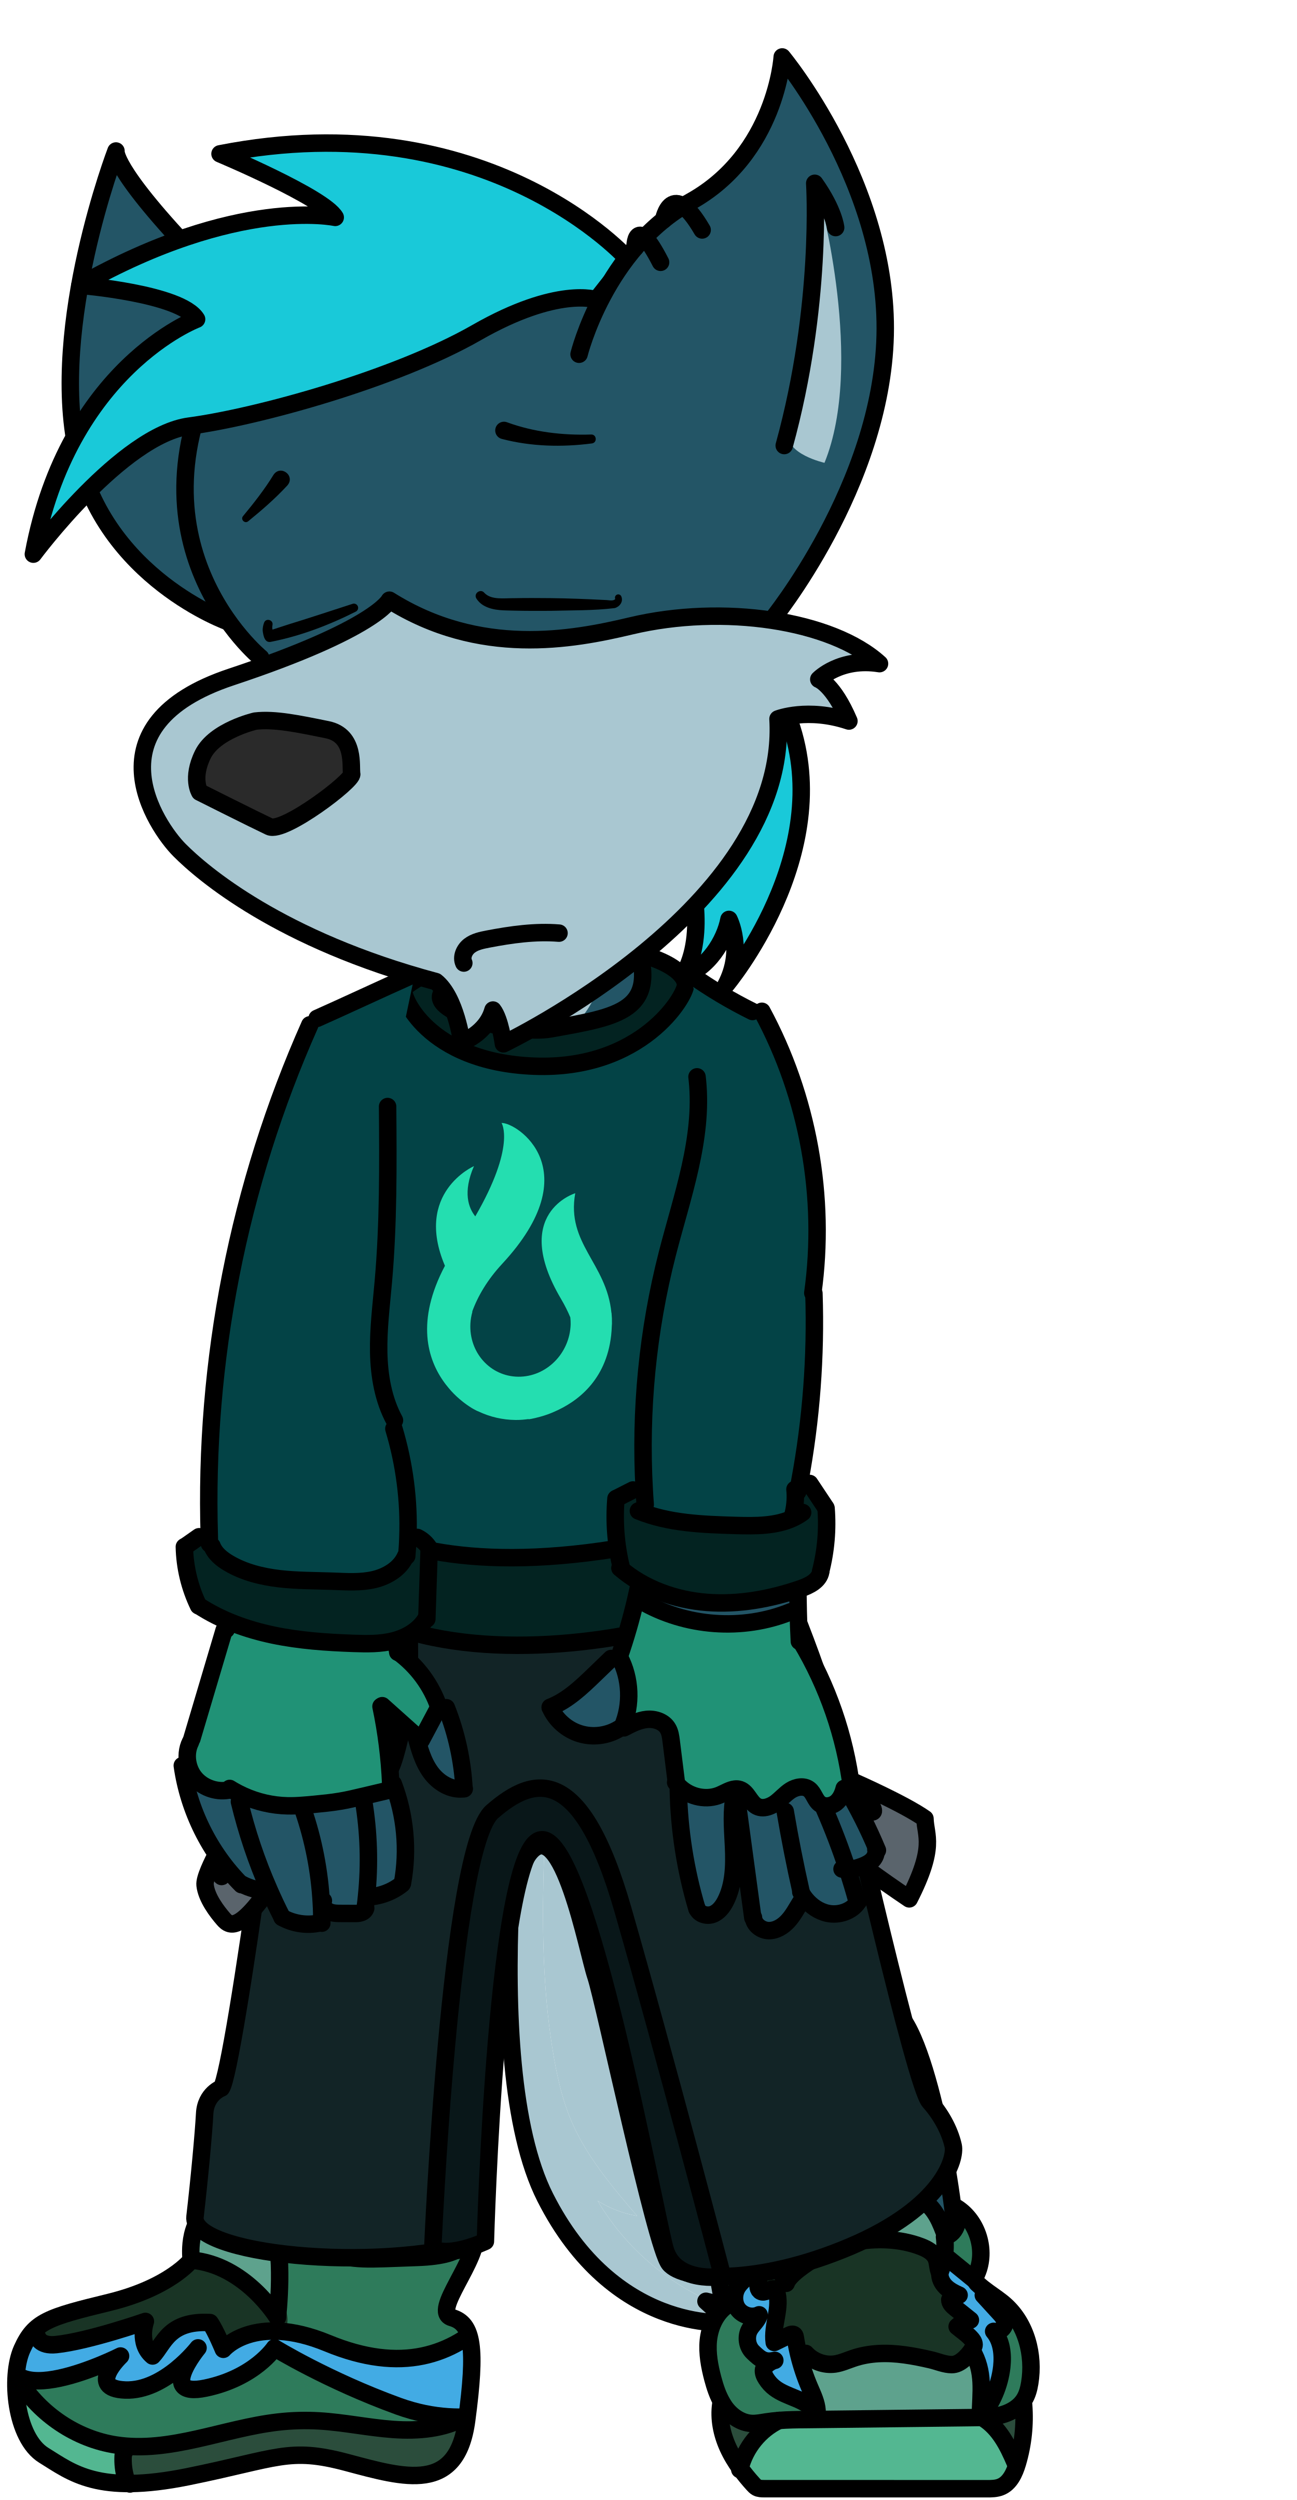 <?xml version="1.0" encoding="UTF-8"?>
<svg id="Sad_winter" data-name="Sad winter" xmlns="http://www.w3.org/2000/svg" xmlns:xlink="http://www.w3.org/1999/xlink" viewBox="0 0 223.095 429.85">
  <defs>
    <clipPath id="clippath">
      <path d="M32.893,388.612s-3.619,4.712-14.119,7.271-12.862,3.284-14.99,8.039-1.122,15.251,3.756,18.255c4.878,3.004,9.296,6.809,24.775,3.674,15.479-3.136,17.328-5.114,27.35-2.441s18.915,5.344,20.6-7.209,1.068-16.671-2.55-17.7,4.798-10.006,4.075-14.65c-2.244.99-.651,3.979-10.04,4.3s-9.918.603-16.447-.95c-6.529-1.553-12.262-2.859-22.41,1.412" style="fill: #2e7b5b; stroke: #000; stroke-linecap: round; stroke-linejoin: round; stroke-width: 3px;"/>
    </clipPath>
    <clipPath id="clippath-1">
      <path d="M78.245,154.677s.132,12.676-2.229,16.036,12.627,7.292,18.7,6.199c11.765-2.118,18.694-3.059,14.7-15.059s2.531-22.823,2.531-22.823c0,0-32.643-8.471-33.702,15.647Z" style="fill: none; stroke-width: 0px;"/>
    </clipPath>
  </defs>
  <g>
    <g>
      <path d="M102.798,378.412c4.474,7.555,11.329,13.694,19.351,17.282l-.039.159c-.221-.055-.443-.11-.677-.17,2.673,2.403,3.82,3.536,3.926,3.652-.594.066-19.808,1.778-31.582-21.509-11.967-23.649-3.026-82.432-3.026-82.432l3.815-2.795c-.373,20.51-2.815,41.138.732,61.31.636,3.558,1.451,7.101,2.836,10.447,2.592,6.245,7.057,11.508,11.451,16.659-2.407-.421-4.725-1.308-6.787-2.604Z" style="fill: #a9c7d1; stroke-width: 0px;"/>
      <path d="M139.696,395.947c-3.188.877-7.898,2.22-17.586-.093l.039-.159c-8.021-3.588-14.876-9.727-19.351-17.282,2.062,1.296,4.38,2.183,6.787,2.604-4.394-5.152-8.859-10.414-11.451-16.659-1.384-3.346-2.2-6.889-2.836-10.447-3.547-20.173-1.105-40.801-.732-61.31l25.225-18.506s-3.294,49.881,1.783,65.559c5.081,15.687,9.905,35.359,24.224,47.903-6.115,1.233-13.268.049-13.268.049,0,0,2.624,2.961,7.164,8.343Z" style="fill: #a9c7d1; stroke-width: 0px;"/>
    </g>
    <path d="M125.373,399.341l-.013-.005c-.594.066-19.808,1.778-31.582-21.509-11.967-23.649-3.026-82.432-3.026-82.432l3.815-2.795,25.225-18.506s-3.294,49.881,1.783,65.559c5.081,15.687,9.905,35.359,24.224,47.903-6.115,1.233-13.268.049-13.268.049,0,0,2.624,2.961,7.164,8.343-3.188.877-7.898,2.22-17.586-.093-.221-.055-.443-.11-.677-.17,2.673,2.403,3.82,3.536,3.926,3.652" style="fill: none; stroke: #000; stroke-linecap: round; stroke-linejoin: round; stroke-width: 3px;"/>
  </g>
  <g>
    <path d="M48.665,354.853s-3.208,14.147-3.332,20.272c-.139,6.842-2.912,16.731,11.382,16.45,14.294-.281,23.929,5.454,22.95-12.369s4.95-21.5.362-27.588-29.925-4.598-31.362,3.235Z" style="fill: #235566; stroke: #000; stroke-linecap: round; stroke-linejoin: round; stroke-width: 3px;"/>
    <g>
      <path d="M32.893,388.612s-3.619,4.712-14.119,7.271-12.862,3.284-14.99,8.039-1.122,15.251,3.756,18.255c4.878,3.004,9.296,6.809,24.775,3.674,15.479-3.136,17.328-5.114,27.35-2.441s18.915,5.344,20.6-7.209,1.068-16.671-2.55-17.7,4.798-10.006,4.075-14.65c-2.244.99-.651,3.979-10.04,4.3s-9.918.603-16.447-.95c-6.529-1.553-12.262-2.859-22.41,1.412" style="fill: #2e7b5b;"/>
      <g style="clip-path: url(#clippath);">
        <path d="M22.354,385.824s19.778-2.029,25.526,8.427-6.064,6.751-6.064,6.751c0,0-4.676,3.594-5.653-.851s-14.653,10.197-12.447.45c-3.882.424-42.87,8.165-1.362-14.777Z" style="fill: #193425; stroke-width: 0px;"/>
        <path d="M6.915,397.441s-2.829,6.275,2.75,5.696c5.579-.579,15.344-3.987,15.344-3.987,0,0-1.353,3.785,1.235,5.95,2-2.129,2.765-6.135,9.882-5.75.941,1.327,2.288,4.6,2.288,4.6,0,0,5.241-6.297,17.947-1.05s21.418,2.1,28.003-4.4c6.585-6.5,5.615,14.875,5.615,14.875,0,0-9.2,4.8-21.439.36-12.239-4.441-21.326-10.035-21.326-10.035,0,0-3.382,5.153-11.853,6.918s-1.297-6.918-1.297-6.918c0,0-5.738,7.494-12.5,7.25s-.827-5.85-.827-5.85c0,0-21.611,10.906-19.023-2.2" style="fill: #42abe4; stroke: #000; stroke-linecap: round; stroke-linejoin: round; stroke-width: 3px;"/>
        <path d="M23.098,426.721s-2.571-3.662-.932-6.132c2.827.077,9.668-.265,18.315-2.25s16.325-2.262,21.441-1.323,18.344-.815,18.344-.815c0,0-.34,9.239-7.842,9.394-7.502.156-18.752-5.315-28.105-2.183-9.353,3.132-21.221,3.309-21.221,3.309Z" style="fill: #2b4d3c; stroke-width: 0px;"/>
        <path d="M3.851,410.706c2.173,1.985,4.732,8.118,17.261,9.75-.353,1.632.662,6.777.662,6.777,0,0-16.565-1.697-17.459-8.517s-.464-8.011-.464-8.011Z" style="fill: #53b791; stroke-width: 0px;"/>
      </g>
      <path d="M32.893,388.612s-3.619,4.712-14.119,7.271-12.862,3.284-14.99,8.039-1.122,15.251,3.756,18.255c4.878,3.004,9.296,6.809,24.775,3.674,15.479-3.136,17.328-5.114,27.35-2.441s18.915,5.344,20.6-7.209,1.068-16.671-2.55-17.7,4.798-10.006,4.075-14.65c-2.244.99-.651,3.979-10.04,4.3s-9.918.603-16.447-.95c-6.529-1.553-12.262-2.859-22.41,1.412" style="fill: none; stroke: #000; stroke-linecap: round; stroke-linejoin: round; stroke-width: 3px;"/>
    </g>
    <path d="M3.263,409.333c3.674,5.826,9.892,10.032,16.701,11.069,9.329,1.421,18.503-2.877,27.879-3.948,2.343-.268,4.71-.333,7.064-.195,4.264.251,8.465,1.165,12.725,1.469,4.26.304,8.725-.054,12.441-2.159" style="fill: none; stroke: #000; stroke-linecap: round; stroke-linejoin: round; stroke-width: 3px;"/>
    <path d="M32.893,388.612s-.916-6.568,3.424-8.957,8.046-1.507,10.399,2.728,1.007,16.118,1.007,16.118c0,0-5.534-9.13-14.829-9.888Z" style="fill: #5ea28d; stroke: #000; stroke-linecap: round; stroke-linejoin: round; stroke-width: 3px;"/>
    <path d="M22.354,427.109c-.443-.192-.645-.699-.775-1.164-.321-1.156-.457-2.364-.401-3.563.011-.231.034-.475.17-.662" style="fill: none; stroke: #000; stroke-linecap: round; stroke-linejoin: round; stroke-width: 3px;"/>
  </g>
  <g>
    <path d="M117.598,357.059s3.521,17.135,17.643,33.141,27.852,1.847,29.075-1.25c1.224-3.097-3.6-34.979-9.365-42.156s-39.294-7.118-37.353,10.265Z" style="fill: #235566; stroke: #000; stroke-linecap: round; stroke-linejoin: round; stroke-width: 3px;"/>
    <g>
      <g>
        <path d="M172.886,396.332c3.65,3.26,5.03,8.58,4.24,13.41-.16.98-.41,1.96-.93,2.8-.21.35-.47.66-.75.95-.86.85-2,1.42-3.18,1.74-1.01.27-2.04.37-3.09.42-.18.01-.37.01-.56.02v-.04c2.04-2.44,3.34-5.5,3.7-8.67.23-2.13-.01-4.46-1.4-6.1,1,.28,2.11-.75,1.9-1.77-.11-.54-.49-.97-.87-1.38-.9-.98-1.79-1.96-2.69-2.94l.7-.64c.99.72,2.02,1.39,2.93,2.2Z" style="fill: #2e7b5b; stroke-width: 0px;"/>
        <path d="M176.076,413.532c.25,3.35-.1,6.73-1.05,9.94l-.45-.13c-.62-1.44-1.28-2.87-2.14-4.18-.85-1.31-1.93-2.5-3.25-3.33l-.01-.18c1.05-.05,2.08-.15,3.09-.42,1.18-.32,2.32-.89,3.18-1.74l.63.04Z" style="fill: #2b4d3c; stroke-width: 0px;"/>
        <path d="M175.025,423.472c-.01.03-.02.07-.03.1-.49,1.64-1.29,3.4-2.88,4.04-.76.31-1.59.31-2.41.31-12.76,0-25.52-.01-38.29-.01-.42,0-.85-.01-1.22-.2-.26-.14-.46-.36-.65-.57-.8-.88-1.56-1.8-2.24-2.76.88-3.53,3.38-6.62,6.67-8.2,1.56-.12,3.12-.14,4.69-.15.58-.01,1.16-.01,1.74-.02,9-.11,18.01-.22,27.02-.32.4,0,.8-.01,1.19-.02.19-.01.38-.01.56-.02l.01.18c1.32.83,2.4,2.02,3.25,3.33.86,1.31,1.52,2.74,2.14,4.18l.45.13Z" style="fill: #53b791; stroke-width: 0px;"/>
        <path d="M169.256,394.772c.9.98,1.79,1.96,2.69,2.94.38.41.76.84.87,1.38.21,1.02-.9,2.05-1.9,1.77,1.39,1.64,1.63,3.97,1.4,6.1-.36,3.17-1.66,6.23-3.7,8.67.08-4.42.78-7.73-1.45-11.55.2-.29.39-.61.39-.96-.01-.44-.31-.82-.62-1.15-.7-.74-1.53-1.28-2.3-1.93.48-.52,1.61-.82,2.28-1.12-.86-.69-1.72-1.37-2.58-2.06-.47-.37-.98-.84-.97-1.44.54-.26,1.07-.53,1.61-.79-.83-.37-1.65-.78-2.3-1.42-.64-.63-1.09-1.52-1.01-2.42h-.01c.34-.82.59-1.68.73-2.56l.74.12,4.66,3.8c.08.25.27.44.46.61.54.5,1.12.94,1.71,1.37l-.7.64Z" style="fill: #42abe4; stroke-width: 0px;"/>
        <path d="M167.166,404.082c2.23,3.82,1.53,7.13,1.45,11.55v.04c-.39.01-.79.02-1.19.02-9.01.1-18.02.21-27.02.32l-.01-1.21c.13-.02.16-.19.15-.32-.09-1.4-.73-2.7-1.28-3.99-.77-1.8-1.39-3.66-1.86-5.55l1.2-.29c1.25,1.39,3.2,2.09,5.04,1.82,1.05-.16,2.02-.6,3.02-.94,2.87-1,5.95-1.04,8.94-.63,1.5.2,2.99.51,4.47.85,1.21.28,2.38.82,3.64.83,1.41.01,2.71-1.44,3.45-2.5Z" style="fill: #5ea28d; stroke-width: 0px;"/>
        <path d="M164.625,379.652c3.57,2.31,5.09,7.33,3.4,11.24-.17.4-.38.84-.24,1.26l-4.66-3.8-.74-.12c.21-1.19.23-2.41.08-3.61l.19-.14c.95-.17,1.64-1.04,1.9-1.97.26-.92.16-1.9.07-2.86Z" style="fill: #2e7b5b; stroke-width: 0px;"/>
        <path d="M167.555,403.122c0,.35-.19.67-.39.96-.74,1.06-2.04,2.51-3.45,2.5-1.26-.01-2.43-.55-3.64-.83-1.48-.34-2.97-.65-4.47-.85-2.99-.41-6.07-.37-8.94.63-1,.34-1.97.78-3.02.94-1.84.27-3.79-.43-5.04-1.82l-1.2.29c-.24-.99-.44-1.99-.6-3-.02-.16-.05-.33-.16-.45-.23-.24-.63-.11-.93.04-.85.41-1.7.83-2.54,1.24-.42-2.95,1.3-6.04.35-8.87-.03-.1-.07-.21-.16-.27-.09-.08-.23-.1-.35-.09l2.04-1.22c.05.09.11.18.18.28.45-1.43,3.43-3.4,5.04-4.38,2.02-1.23,4.13-2.28,6.45-2.7,3.9-.7,8.02-.64,11.72.78,1.04.41,2.12.99,2.57,2.02.34.79.24,1.73.63,2.5,0-.01.01-.02.01-.03h.01c-.08.9.37,1.79,1.01,2.42.65.64,1.47,1.05,2.3,1.42-.54.26-1.07.53-1.61.79-.01.6.5,1.07.97,1.44.86.69,1.72,1.37,2.58,2.06-.67.3-1.8.6-2.28,1.12.77.65,1.6,1.19,2.3,1.93.31.33.61.71.62,1.15Z" style="fill: #193425; stroke-width: 0px;"/>
        <path d="M162.655,384.482l-.19.14c.15,1.2.13,2.42-.08,3.61-.14.88-.39,1.74-.73,2.56,0,.01-.01.02-.01.03-.39-.77-.29-1.71-.63-2.5-.45-1.03-1.53-1.61-2.57-2.02-3.7-1.42-7.82-1.48-11.72-.78-2.32.42-4.43,1.47-6.45,2.7-1.61.98-4.59,2.95-5.04,4.38-.07-.1-.13-.19-.18-.28-.82-1.36-.26-2.28-.78-4.7l-2.24-.08c.12-.21.24-.43.37-.64.88.21,1.83.36,1.92.1,1.2-3.51,4.5-5.87,7.87-7.43,4.24-1.97,9.03-3.04,13.63-2.19,1.06.2,2.12.5,3.03,1.09,2.04,1.3,2.98,3.74,3.8,6.01Z" style="fill: #5ea28d; stroke-width: 0px;"/>
        <path d="M140.546,414.482c.01.13-.02.3-.15.32-.1.01-.17-.08-.23-.16-1.58-2.17-4.75-2.4-6.89-4.02-.59-.44-1.09-.99-1.48-1.61-.28-.43-.51-.93-.48-1.45.02-.72,1.25-1.58,1.96-1.71-1.73.41-2.48-.18-3.76-1.41-1.03-.99-1.27-2.69-.56-3.93.5-.87,1.41-1.52,1.62-2.5-1.25.62-2.91.11-3.7-1.05-.18-.27-.32-.56-.4-.87-.3-1.02-.1-2.19.53-3.06.34-.47.78-.86,1.16-1.31,1.19-1.44,1.7-3.57,3.4-4.36l.14-.63c.21.06.45.12.7.17-.13.21-.25.43-.37.64-.81,1.52-1.35,3.18-1.61,4.88-.09.58-.08,1.3.44,1.57.66.36,1.39-.39,2.15-.45.12-.01.26.01.35.09.09.06.13.17.16.27.95,2.83-.77,5.92-.35,8.87.84-.41,1.69-.83,2.54-1.24.3-.15.7-.28.93-.04.11.12.14.29.16.45.16,1.01.36,2.01.6,3,.47,1.89,1.09,3.75,1.86,5.55.55,1.29,1.19,2.59,1.28,3.99Z" style="fill: #42abe4; stroke-width: 0px;"/>
        <path d="M133.976,416.182c-.73.06-1.46.14-2.18.25-.85.13-1.7.31-2.55.26-1.81-.11-3.44-1.26-4.51-2.72-.18-.25-.34-.5-.49-.76-.77-1.3-1.25-2.76-1.64-4.22-.56-2.13-.98-4.34-.77-6.53.22-2.19,1.13-4.39,2.84-5.78-.01-.03-.01-.05-.02-.08l1.82-.51c.08.31.22.6.4.87.79,1.16,2.45,1.67,3.7,1.05-.21.98-1.12,1.63-1.62,2.5-.71,1.24-.47,2.94.56,3.93,1.28,1.23,2.03,1.82,3.76,1.41-.71.13-1.94.99-1.96,1.71-.03.52.2,1.02.48,1.45.39.62.89,1.17,1.48,1.61,2.14,1.62,5.31,1.85,6.89,4.02.06.08.13.17.23.16l.01,1.21c-.58.01-1.16.01-1.74.02-1.57.01-3.13.03-4.69.15Z" style="fill: #2e7b5b; stroke-width: 0px;"/>
        <path d="M135.055,392.322l-2.04,1.22c-.76.06-1.49.81-2.15.45-.52-.27-.53-.99-.44-1.57.26-1.7.8-3.36,1.61-4.88l2.24.08c.52,2.42-.04,3.34.78,4.7Z" style="fill: #193425; stroke-width: 0px;"/>
        <path d="M131.796,416.432c.72-.11,1.45-.19,2.18-.25-3.29,1.58-5.79,4.67-6.67,8.2-.81-1.12-1.52-2.3-2.09-3.55-1.06-2.33-1.6-4.94-1.23-7.47l.26-.15c.15.26.31.51.49.76,1.07,1.46,2.7,2.61,4.51,2.72.85.05,1.7-.13,2.55-.26Z" style="fill: #2b4d3c; stroke-width: 0px;"/>
        <path d="M131.706,386.732l-.14.63c-1.7.79-2.21,2.92-3.4,4.36-.38.45-.82.84-1.16,1.31-.63.87-.83,2.04-.53,3.06l-1.82.51c-.67-2.35-1.24-4.81-.9-7.23.2-1.5,1.79-6.13,3.91-5.02,1.14.6,1.91,1.64,3.18,2.13.11.04.44.14.86.25Z" style="fill: #2e7b5b; stroke-width: 0px;"/>
      </g>
      <g>
        <path d="M131.706,386.732c-.42-.11-.75-.21-.86-.25-1.27-.49-2.04-1.53-3.18-2.13-2.12-1.11-3.71,3.52-3.91,5.02-.34,2.42.23,4.88.9,7.23.01.03.01.05.02.08-1.71,1.39-2.62,3.59-2.84,5.78-.21,2.19.21,4.4.77,6.53.39,1.46.87,2.92,1.64,4.22.15.26.31.51.49.76,1.07,1.46,2.7,2.61,4.51,2.72.85.05,1.7-.13,2.55-.26.72-.11,1.45-.19,2.18-.25,1.56-.12,3.12-.14,4.69-.15.58-.01,1.16-.01,1.74-.02,9-.11,18.01-.22,27.02-.32.4,0,.8-.01,1.19-.02.19-.01.38-.01.56-.02,1.05-.05,2.08-.15,3.09-.42,1.18-.32,2.32-.89,3.18-1.74.28-.29.54-.6.75-.95.52-.84.77-1.82.93-2.8.79-4.83-.59-10.15-4.24-13.41-.91-.81-1.94-1.48-2.93-2.2-.59-.43-1.17-.87-1.71-1.37-.19-.17-.38-.36-.46-.61-.14-.42.07-.86.24-1.26,1.69-3.91.17-8.93-3.4-11.24.09.96.19,1.94-.07,2.86-.26.93-.95,1.8-1.9,1.97-.82-2.27-1.76-4.71-3.8-6.01-.91-.59-1.97-.89-3.03-1.09-4.6-.85-9.39.22-13.63,2.19-3.37,1.56-6.67,3.92-7.87,7.43-.09.26-1.04.11-1.92-.1-.25-.05-.49-.11-.7-.17Z" style="fill: none; stroke: #000; stroke-linecap: round; stroke-linejoin: round; stroke-width: 3px;"/>
        <path d="M134.275,387.622c.52,2.42-.04,3.34.78,4.7.05.09.11.18.18.28.45-1.43,3.43-3.4,5.04-4.38,2.02-1.23,4.13-2.28,6.45-2.7,3.9-.7,8.02-.64,11.72.78,1.04.41,2.12.99,2.57,2.02.34.79.24,1.73.63,2.5,0-.01.01-.02.01-.03.34-.82.59-1.68.73-2.56.21-1.19.23-2.41.08-3.61" style="fill: none; stroke: #000; stroke-linecap: round; stroke-linejoin: round; stroke-width: 3px;"/>
        <path d="M132.405,386.902c-.13.21-.25.43-.37.64-.81,1.52-1.35,3.18-1.61,4.88-.09.58-.08,1.3.44,1.57.66.36,1.39-.39,2.15-.45.12-.01.26.01.35.09.09.06.13.17.16.27.95,2.83-.77,5.92-.35,8.87.84-.41,1.69-.83,2.54-1.24.3-.15.7-.28.93-.04.11.12.14.29.16.45.16,1.01.36,2.01.6,3,.47,1.89,1.09,3.75,1.86,5.55.55,1.29,1.19,2.59,1.28,3.99.01.13-.02.3-.15.32-.1.01-.17-.08-.23-.16-1.58-2.17-4.75-2.4-6.89-4.02-.59-.44-1.09-.99-1.48-1.61-.28-.43-.51-.93-.48-1.45.02-.72,1.25-1.58,1.96-1.71-1.73.41-2.48-.18-3.76-1.41-1.03-.99-1.27-2.69-.56-3.93.5-.87,1.41-1.52,1.62-2.5-1.25.62-2.91.11-3.7-1.05-.18-.27-.32-.56-.4-.87-.3-1.02-.1-2.19.53-3.06.34-.47.78-.86,1.16-1.31,1.19-1.44,1.7-3.57,3.4-4.36" style="fill: none; stroke: #000; stroke-linecap: round; stroke-linejoin: round; stroke-width: 3px;"/>
        <path d="M138.606,404.652c1.25,1.39,3.2,2.09,5.04,1.82,1.05-.16,2.02-.6,3.02-.94,2.87-1,5.95-1.04,8.94-.63,1.5.2,2.99.51,4.47.85,1.21.28,2.38.82,3.64.83,1.41.01,2.71-1.44,3.45-2.5.2-.29.39-.61.39-.96-.01-.44-.31-.82-.62-1.15-.7-.74-1.53-1.28-2.3-1.93.48-.52,1.61-.82,2.28-1.12-.86-.69-1.72-1.37-2.58-2.06-.47-.37-.98-.84-.97-1.44.54-.26,1.07-.53,1.61-.79-.83-.37-1.65-.78-2.3-1.42-.64-.63-1.09-1.52-1.01-2.42" style="fill: none; stroke: #000; stroke-linecap: round; stroke-linejoin: round; stroke-width: 3px;"/>
        <path d="M123.986,413.362c-.37,2.53.17,5.14,1.23,7.47.57,1.25,1.28,2.43,2.09,3.55.68.96,1.44,1.88,2.24,2.76.19.21.39.43.65.57.37.19.8.2,1.22.2,12.77,0,25.53.01,38.29.01.82,0,1.65,0,2.41-.31,1.59-.64,2.39-2.4,2.88-4.04.01-.03.02-.07.03-.1.95-3.21,1.3-6.59,1.05-9.94" style="fill: none; stroke: #000; stroke-linecap: round; stroke-linejoin: round; stroke-width: 3px;"/>
        <path d="M133.995,416.172c-.01,0-.01.01-.02.01-3.29,1.58-5.79,4.67-6.67,8.2l-.06.24" style="fill: none; stroke: #000; stroke-linecap: round; stroke-linejoin: round; stroke-width: 3px;"/>
        <path d="M169.185,415.832c1.32.83,2.4,2.02,3.25,3.33.86,1.31,1.52,2.74,2.14,4.18" style="fill: none; stroke: #000; stroke-linecap: round; stroke-linejoin: round; stroke-width: 3px;"/>
        <line x1="167.786" y1="392.152" x2="163.125" y2="388.352" style="fill: none; stroke: #000; stroke-linecap: round; stroke-linejoin: round; stroke-width: 3px;"/>
        <path d="M167.166,404.082c2.23,3.82,1.53,7.13,1.45,11.55,2.04-2.44,3.34-5.5,3.7-8.67.23-2.13-.01-4.46-1.4-6.1,1,.28,2.11-.75,1.9-1.77-.11-.54-.49-.97-.87-1.38-.9-.98-1.79-1.96-2.69-2.94-.04-.04-.08-.09-.12-.13" style="fill: none; stroke: #000; stroke-linecap: round; stroke-linejoin: round; stroke-width: 3px;"/>
      </g>
    </g>
  </g>
  <g>
    <path d="M53.327,261.649s-3.328,4-3.328,13.1-9.682,81.115-11.918,84.289c0,0-2.696.976-2.877,4.369s-.908,11.275-1.663,17.746,30.657,9.729,49.128,4.335c-1.882-13.982,2.861-60.039,8.431-66.893s9.906,16.8,11.385,21.208,10.276,46.441,12.629,49.4c2.353,2.959,15.17,3.858,31.173-2.945,16.003-6.802,18.129-15.192,17.677-17.273s-1.681-4.931-4.089-7.642-13.905-53.08-16.026-62.694-10.323-29.919-13.163-34.649-71.056-7.03-77.36-2.351Z" style="fill: #122426; stroke-width: 0px;"/>
    <path d="M49.999,283.199s10.847,3.506,20.141,2.7c1.509.12-2.135,19.125-3.591,18.841s-18.997-2.647-17.821-7.706" style="fill: #122426; stroke: #000; stroke-linecap: round; stroke-linejoin: round; stroke-width: 3px;"/>
    <path d="M70.317,289.966s.457-9.52-.518-17.284" style="fill: #383e50; stroke: #000; stroke-linecap: round; stroke-linejoin: round; stroke-width: 3px;"/>
    <path d="M137.799,282.136c-1.125-2.426-2.471-1.471-4.354-.403-2.117,1.201-4.301,2.286-6.537,3.248-.614.264-7.454,2.924-7.525,2.712,1.321,4.09,4.964,6.917,7.461,10.415,1.631,2.284,2.785,4.883,4.437,7.151,3.904-2.381,7.808-4.763,11.713-7.144.158-.097.324-.201.412-.364.141-.262.038-.583-.066-.862" style="fill: #122426; stroke: #000; stroke-linecap: round; stroke-linejoin: round; stroke-width: 3px;"/>
    <path d="M53.327,261.649s-3.328,4-3.328,13.1-9.682,81.115-11.918,84.289c0,0-2.696.976-2.877,4.369s-.908,11.275-1.663,17.746,30.657,9.729,49.128,4.335c-1.882-13.982,2.861-60.039,8.431-66.893s9.906,16.8,11.385,21.208,10.276,46.441,12.629,49.4c2.353,2.959,15.17,3.858,31.173-2.945,16.003-6.802,18.129-15.192,17.677-17.273s-1.681-4.931-4.089-7.642-13.905-53.08-16.026-62.694-10.323-29.919-13.163-34.649-71.056-7.03-77.36-2.351Z" style="fill: none; stroke: #000; stroke-linecap: round; stroke-linejoin: round; stroke-width: 3px;"/>
    <path d="M57.699,268.514s-11.123,32.209-16.9,47.835-.6-2.7-.6-2.7c0,0-5.167,8.25-4.925,10.473s2.068,4.588,3.181,5.868,2.921,2.382,9.318-7.456,21.656-42.894,20.776-47.785-8.115-8.109-10.85-6.235Z" style="fill: #5a646c; stroke: #000; stroke-linecap: round; stroke-linejoin: round; stroke-width: 3px;"/>
    <path d="M111.394,277.649s3.794,21.138,45.005,48.85c4.6-9,2.783-10.83,2.704-13.794-3.578-2.532-12.198-6.317-12.198-6.317,0,0,8.071,9.644-.906,2.587-8.976-7.057-24.771-36.998-29.623-36.293s-4.934.582-4.982,4.968Z" style="fill: #5a646c; stroke: #000; stroke-linecap: round; stroke-linejoin: round; stroke-width: 3px;"/>
    <path d="M74.434,386.682s2.941-68.824,10.235-75.177,15.294-8.118,22.471,16.823,17.158,63.099,17.158,63.099c0,0-8.126,1.323-9.89-4.678s-13.381-70.657-21.206-70.421-9.708,69.059-9.708,69.059c0,0-6,2.824-9.059,1.294Z" style="fill: #091719; stroke: #000; stroke-linecap: round; stroke-linejoin: round; stroke-width: 3px;"/>
  </g>
  <g id="Torso">
    <path d="M63.186,193.618s-8.171-20.641,14.179-25.968,51.05-9.993,48.2,21.458-59.438,23.804-62.379,4.51Z" style="fill: #034346; stroke-width: 0px;"/>
    <path d="M60.565,186.912s1.098,37.146-2.6,52.688-4.4,24.5-4.4,24.5c0,0,7.032,14.732,30.944,15.595s46.956-9.429,47.919-13.636-2.513-10.471-1.613-18.236c.9-7.765-5.802-63.382-5.802-63.382" style="fill: #034346; stroke: #000; stroke-linecap: round; stroke-linejoin: round; stroke-width: 3px;"/>
    <g>
      <path d="M105.263,227.594c.009-.619-.015-1.237-.074-1.851l-.018-0c-.824-8.552-7.78-11.89-6.225-20.576,0,0-11.178,3.395-2.443,18.177.655,1.109,1.174,2.16,1.596,3.168.043.403.068.808.058,1.216-.15,4.985-4.187,9.038-9.011,8.99h-0c-4.819-.048-8.501-4.17-8.232-9.144.04-.689.157-1.373.347-2.039l-.043-0c.974-2.668,2.596-5.46,5.168-8.232,14.988-16.153,2.482-24.329-.114-24.215h0s2.506,3.908-4.519,16.058c-1.143-1.423-2.192-4.105-.228-8.638-.001 0-10.345,4.531-4.993,17.139-5.021,9.494-3.034,16.114-.025,20.174.055.077.114.15.17.225.161.209.323.411.488.606.57.689,1.195,1.324,1.874,1.902.197.17.391.331.581.481.097.074.193.149.291.221,1.102.832,2.039,1.323,2.488,1.479l-0-0c1.899.889,4.017,1.397,6.275,1.421.795.009,1.573-.063,2.34-.171-.115.046-.181.07-.181.07,0,0,.85-.101,2.134-.469.818-.223,1.613-.505,2.378-.851,3.848-1.659,8.893-5.302,9.777-13.108.065-.576.098-1.125.114-1.66.005-.126.024-.248.026-.374h0Z" style="fill: #24deb0; stroke-width: 0px;"/>
      <polygon points="81.525 200.508 81.525 200.508 81.525 200.508 81.525 200.508" style="fill: #24deb0; stroke-width: 0px;"/>
    </g>
    <path d="M77.365,165.15s-7.238,3.75-7.885,4.815,3.882,12.653,22.412,13.359c18.529.706,26.023-12.006,26.023-13.973s-3.494-5.732-18.2-7.027c-14.706-1.294-22.35,2.826-22.35,2.826Z" style="fill: #032321; stroke: #000; stroke-linecap: round; stroke-linejoin: round; stroke-width: 3px;"/>
    <path d="M51.333,253.5s13.765,27.933,83.059,5.816c0,0,1.412-1.177.353,9.529s-73.529,27.962-84.353-5.725l.941-9.62Z" style="fill: #032321; stroke: #000; stroke-linecap: round; stroke-linejoin: round; stroke-width: 3px;"/>
  </g>
  <g id="Cabeza">
    <g id="Cuello">
      <path d="M78.245,154.677s.132,12.676-2.229,16.036,12.627,7.292,18.7,6.199c11.765-2.118,18.694-3.059,14.7-15.059s2.531-22.823,2.531-22.823c0,0-32.643-8.471-33.702,15.647Z" style="fill: #235566; stroke-width: 0px;"/>
      <g style="clip-path: url(#clippath-1);">
        <path d="M100.315,145.735s5.635,6.465,1.224,13.865c-4.412,7.4-3.441,5.5-3.441,5.5,0,0,1.765.312,4.765-1.718s.376,10.089-4.709,13.207-39.32,9.293-23.879-21.765,26.041-9.088,26.041-9.088Z" style="fill: #a9c7d1; stroke-width: 0px;"/>
      </g>
      <path d="M78.245,154.677s.132,12.676-2.229,16.036,12.627,7.292,18.7,6.199c11.765-2.118,18.694-3.059,14.7-15.059s2.531-22.823,2.531-22.823c0,0-32.643-8.471-33.702,15.647Z" style="fill: none; stroke: #000; stroke-linecap: round; stroke-linejoin: round; stroke-width: 3px;"/>
      <path d="M108.467,158s-1.574,8.773-19.386,9.9c-12.642.8-10.042-9.9-10.042-9.9" style="fill: none; stroke: #000; stroke-linecap: round; stroke-linejoin: round; stroke-width: 3px;"/>
    </g>
    <path d="M39.355,106.96s-21.35-7.511-26.107-29.303c-4.757-21.792,6.7-51.694,6.7-51.694,0,0-.721,2.852,12.892,17.243,13.613,14.391,33.891,43.455,6.515,63.755Z" style="fill: #235566; stroke: #000; stroke-linecap: round; stroke-linejoin: round; stroke-width: 3px;"/>
    <path d="M118.442,149.394s3.388,11.153-.939,18.367c4.309-1.258,7.186-6.017,7.883-9.674,0,0,2.667,5.173-.511,11.279,0,0,18.967-22.549,10.987-45.213s-28.088,11.319-17.421,25.241Z" style="fill: #19c9d9; stroke: #000; stroke-linecap: round; stroke-linejoin: round; stroke-width: 3px;"/>
    <path d="M44.833,113.092s-24.513-20.045-6.247-52.735c18.266-32.69,69.378-14.733,69.378-14.733,0,0,41.391,15.187,33.249,43.549s-30.54,28.783-30.54,28.783c0,0-58.071,19.709-65.84-4.864Z" style="fill: #235566; stroke: #000; stroke-linecap: round; stroke-linejoin: round; stroke-width: 3px;"/>
    <path d="M108.048,44.616s-24.058-27.235-70.203-18.167c0,0,17.87,7.501,19.817,10.93,0,0-16.785-3.655-43.926,11.677,0,0,17.408,1.412,20.079,5.836,0,0-22.121,8.318-28.076,40.393,0,0,15.208-20.473,26.837-22.021,11.629-1.548,35.42-8.075,49.396-16.075s20.622-5.648,20.622-5.648l5.454-6.925Z" style="fill: #19c9d9; stroke: #000; stroke-linecap: round; stroke-linejoin: round; stroke-width: 3px;"/>
    <path d="M99.605,60.91s4.432-18.041,19.178-26.235c14.746-8.193,15.763-24.885,15.763-24.885,0,0,18.337,22.031,17.711,47.885-.626,25.854-19.558,48.974-19.558,48.974" style="fill: #235566; stroke: #000; stroke-linecap: round; stroke-linejoin: round; stroke-width: 3px;"/>
    <path d="M66.978,103.197s-2.328,4.954-27.187,13.202c-24.859,8.248-12.914,25.738-8.935,29.746s17.295,15.448,44.122,22.633c3.422,2.721,4.448,10.418,4.448,10.418,0,0,4.223-1.442,5.367-5.527,1.237,1.587,1.799,5.809,1.799,5.809,0,0,49.135-23.447,47.231-55.863,0,0,5.114-2.001,12.201.365-2.684-6.301-5.185-7.173-5.185-7.173,0,0,3.667-3.786,10.445-2.696-8.203-7.469-26.899-10.271-42.767-6.491-10.159,2.42-25.972,5.359-41.538-4.424Z" style="fill: #a9c7d1; stroke: #000; stroke-linecap: round; stroke-linejoin: round; stroke-width: 3px;"/>
    <path d="M43.895,123.99s-6.968,1.611-8.995,5.724-.543,6.491-.543,6.491c0,0,9.502,4.766,11.971,5.928s14.421-7.889,14.171-9.048.714-6.617-4.215-7.617-9.056-1.877-12.389-1.479Z" style="fill: #2a2a2a; stroke: #000; stroke-linecap: round; stroke-linejoin: round; stroke-width: 3px;"/>
    <path d="M141.024,34.18s7.717,28.405.795,45.4c0,0-6.837-1.531-6.187-5.181" style="fill: #a9c7d1; stroke-width: 0px;"/>
    <path d="M143.739,39.129s-.284-2.951-3.599-7.613c0,0,1.391,21.012-5.246,45.093" style="fill: none; stroke: #000; stroke-linecap: round; stroke-linejoin: round; stroke-width: 3px;"/>
    <path d="M41.815,88.731c1.887-2.272,3.738-4.649,5.229-7.083,1.211-1.815,3.812.148,2.393,1.811-2.13,2.305-4.401,4.259-6.75,6.175-.586.482-1.374-.339-.871-.903h0Z" style="fill: #000; stroke-width: 0px;"/>
    <path d="M101.822,76.244c-5.173.671-10.437.546-15.505-.774-.804-.204-1.291-1.022-1.087-1.826.215-.872,1.174-1.361,2.007-1.029,4.564,1.674,9.566,2.255,14.414,2.097.974-.077,1.139,1.393.17,1.532h0Z" style="fill: #000; stroke-width: 0px;"/>
    <path d="M109.219,42.635s-.06-6.257,4.408,2.467" style="fill: none; stroke: #000; stroke-linecap: round; stroke-linejoin: round; stroke-width: 3px;"/>
    <path d="M114.131,37.824s1.357-7.356,6.644,1.716" style="fill: none; stroke: #000; stroke-linecap: round; stroke-linejoin: round; stroke-width: 3px;"/>
    <path d="M79.781,165.59c-.475-1.022.079-2.286.973-2.973s2.04-.931,3.147-1.143c4.039-.772,8.156-1.36,12.254-1.027" style="fill: none; stroke: #000; stroke-linecap: round; stroke-linejoin: round; stroke-width: 3px;"/>
    <path d="M46.868,107.486c-.11.64.014.953.379,1.493,0,0-1.083-.471-1.083-.471,1.199-.426,2.409-.8,3.613-1.194,2.322-.7,8.493-2.711,10.874-3.49.381-.124.791.085.915.466.112.343-.047.709-.357.869-4.605,2.32-9.489,4.189-14.557,5.188-1.093.277-1.353-.982-1.462-1.864-.034-.525.083-1.014.239-1.426.325-.862,1.638-.459,1.439.429h0Z" style="fill: #000; stroke-width: 0px;"/>
    <path d="M83.326,101.953c1.207,1.254,3.371.878,5.116.902,2.076-.044,4.152-.027,6.228-.01,3.001.033,6.326.159,9.341.318.664.004,1.268.206,1.701-.053.083-.071.094-.117.116-.116-.126-.287.005-.621.291-.747.287-.126.621.005.747.291.437,1.041-.455,1.867-1.143,2.02-3.651.446-7.407.37-11.056.471-2.076.009-4.152.018-6.228-.033-1.576-.056-3.437.045-4.993-.749-.58-.281-1.129-.749-1.494-1.323-.561-.89.728-1.797,1.376-.971h0Z" style="fill: #000; stroke-width: 0px;"/>
  </g>
  <g>
    <path d="M72.465,299.2l2.7-5.07.34-.54,1.27.04c1.76,4.43,2.79,9.16,3.04,13.93-2.24.32-4.44-1.04-5.76-2.87s-1.93-4.04-2.51-6.22c.26.24.53.47.79.71l.13.02Z" style="fill: #235566; stroke-width: 0px;"/>
    <path d="M40.065,307.85c.57.33,1.15.63,1.75.9l-.63,1.04c1.25,5.18,2.95,10.26,5.1,15.14l-.42.19c-1.48-.06-2.94-.45-4.24-1.14l-.09.08c-5.47-5.5-9.1-12.8-10.18-20.48l1.03-.14c.2.79.55,1.55,1.06,2.19,1.34,1.69,3.64,2.54,5.77,2.19l.85.03Z" style="fill: #235566; stroke-width: 0px;"/>
    <path d="M55.025,330.63c-2.17.5-4.53.16-6.49-.93v-.01c-.8-1.56-1.55-3.15-2.25-4.76-2.15-4.88-3.85-9.96-5.1-15.14l.63-1.04c2.39,1.09,5,1.69,7.63,1.75.88.02,1.77-.02,2.65-.09l.06.82c1.77,5.16,2.82,10.56,3.11,16,.07,1.13.09,2.27.09,3.4h-.33Z" style="fill: #235566; stroke-width: 0px;"/>
    <path d="M55.555,327.22l-.29.01c-.29-5.44-1.34-10.84-3.11-16l-.06-.82c.63-.04,1.25-.1,1.88-.16,1.52-.15,3.04-.29,4.55-.55,1.27-.21,2.52-.51,3.78-.81.02,0,.04-.01.06-.01l.17.72c.9,5.43,1.08,10.98.51,16.46-.06.66-.14,1.31-.23,1.96l.09.1c-.11.37-.44.64-.81.76-.36.13-.75.13-1.14.13-.77-.01-1.54-.01-2.31-.01-.74,0-1.51-.01-2.16-.36-.53-.27-.93-.84-.93-1.42Z" style="fill: #235566; stroke-width: 0px;"/>
    <path d="M67.275,307.72l-.04-.34c-.01-.21-.02-.43-.03-.64l.44-.02c2.07,5.4,2.63,11.39,1.58,17.09l-.08.15c-1.55,1.24-3.47,2.01-5.45,2.18l-.65-.08c.57-5.48.39-11.03-.51-16.46l-.17-.72c1.63-.39,3.27-.77,4.91-1.16Z" style="fill: #235566; stroke-width: 0px;"/>
    <path d="M145.755,307.81c1.92,3.26,3.63,6.66,5.09,10.15l-.19.08c.14.63-.13,1.29-.56,1.76-.44.47-1.02.77-1.61,1.01-.87.35-1.79.6-2.72.62-1.15-3.51-2.47-6.97-3.95-10.36l.08-.56c.64.09,1.34-.11,1.87-.51.74-.57,1.17-1.46,1.41-2.37l.57.16c0,.01.01.01.01.02Z" style="fill: #235566; stroke-width: 0px;"/>
    <path d="M145.765,321.43c.6,1.82,1.15,3.66,1.66,5.51l.15.11c-1.1,1.63-3.31,2.35-5.24,1.93-1.48-.32-2.78-1.22-3.75-2.4-.31-.38-.59-.8-.82-1.23l.04-.03c-1.04-4.6-1.95-9.22-2.74-13.87l-2.73-.86c.37-.14.72-.33,1.04-.56.92-.67,1.66-1.57,2.61-2.18.96-.61,2.3-.87,3.2-.17.82.64,1.01,1.86,1.85,2.48.26.19.55.3.86.35l-.08.56c1.48,3.39,2.8,6.85,3.95,10.36Z" style="fill: #235566; stroke-width: 0px;"/>
    <path d="M126.445,308.15l-.05-.53c.29-.04.59-.02.88.08,1.31.45,1.69,2.23,2.91,2.88.66.35,1.44.29,2.15.01l2.73.86c.79,4.65,1.7,9.27,2.74,13.87l-.04.03c.23.43.51.85.82,1.23l-.9.53c-.67,1.08-1.27,2.23-2.13,3.17-.86.95-2.04,1.69-3.32,1.68-1.27-.02-2.57-1-2.63-2.27l-.12.02c-.9-6.62-1.8-13.26-2.69-19.89l-.64-.09c.07-.53.16-1.06.29-1.58Z" style="fill: #235566; stroke-width: 0px;"/>
    <path d="M126.445,308.15c-.13.52-.22,1.05-.29,1.58-.35,2.59-.1,5.25.02,7.88.14,3.16.06,6.47-1.38,9.29-.49.95-1.19,1.88-2.2,2.26s-2.35-.01-2.71-1.02l-.02.01c-1.96-6.6-3.04-13.47-3.19-20.35l.29-.47c1.81,1.7,4.65,2.28,6.94,1.27.81-.35,1.65-.88,2.49-.98l.05.53Z" style="fill: #235566; stroke-width: 0px;"/>
    <path d="M106.575,284.98c1.91,3.62,2.1,8.11.5,11.88l-.59.38c-1.99,1.22-4.51,1.55-6.74.86-2.23-.68-4.13-2.35-5.09-4.48l-.02-.07c2.96-1.15,5.33-3.41,7.62-5.62.95-.92,1.91-1.84,2.86-2.76l1.31-.04.06-.18.09.03Z" style="fill: #235566; stroke-width: 0px;"/>
    <path d="M137.305,277.11l-1.3.02c-8.28,3.36-18.11,2.63-25.81-1.9l-.84-.2c.66-2.8,1.2-5.62,1.62-8.47l.23-.51c3.08,1.33,6.54,1.82,9.93,1.95,5.45.21,10.94-.45,16.2-1.93-.11,3.68-.12,7.36-.03,11.04Z" style="fill: #235566; stroke-width: 0px;"/>
    <path d="M66.735,277.31c-9.43,3.55-20.2,1.95-27.76-4.71l-.28-.02c.27-4.11,1.17-8.18,2.69-12.01l.16-.52c6.52,2.06,13.24,3.49,20.03,4.27,1.98.23,4.03.4,6.03.32l2.04.66c-1.2,3.88-1.8,7.94-1.8,12l-1.11.01Z" style="fill: #235566; stroke-width: 0px;"/>
    <path d="M146.465,307.4l-.71.41c0-.01-.01-.01-.01-.02l-.57-.16c-.24.91-.67,1.8-1.41,2.37-.53.4-1.23.6-1.87.51-.31-.05-.6-.16-.86-.35-.84-.62-1.03-1.84-1.85-2.48-.9-.7-2.24-.44-3.2.17-.95.61-1.69,1.51-2.61,2.18-.32.23-.67.42-1.04.56-.71.28-1.49.34-2.15-.01-1.22-.65-1.6-2.43-2.91-2.88-.29-.1-.59-.12-.88-.08-.84.1-1.68.63-2.49.98-2.29,1.01-5.13.43-6.94-1.27-.26-.24-.5-.51-.71-.81l.08-.06c-.3-2.38-.6-4.76-.89-7.14-.09-.72-.19-1.47-.56-2.1-.69-1.21-2.25-1.72-3.64-1.58s-2.67.8-3.91,1.45l-.26-.23c1.6-3.77,1.41-8.26-.5-11.88l-.09-.03c1.13-3.26,2.09-6.57,2.87-9.92l.84.2c7.7,4.53,17.53,5.26,25.81,1.9l1.3-.02c.04,1.69.1,3.38.19,5.07l.23-.01c4.62,7.68,7.62,16.33,8.74,25.23Z" style="fill: #209276; stroke-width: 0px;"/>
    <path d="M68.415,284.08l.08-.01c3.24,2.35,5.73,5.73,7.01,9.52l-.34.54-2.7,5.07-.13-.02c-.26-.24-.53-.47-.79-.71-1.94-1.73-3.86-3.46-5.8-5.19l-.21.13c.92,4.39,1.48,8.85,1.67,13.33.01.21.02.43.03.64l.04.34c-1.64.39-3.28.77-4.91,1.16-.02,0-.04.01-.06.01-1.26.3-2.51.6-3.78.81-1.51.26-3.03.4-4.55.55-.63.06-1.25.12-1.88.16-.88.07-1.77.11-2.65.09-2.63-.06-5.24-.66-7.63-1.75-.6-.27-1.18-.57-1.75-.9l-.85-.03c-2.13.35-4.43-.5-5.77-2.19-.51-.64-.86-1.4-1.06-2.19-.33-1.3-.22-2.71.38-3.91l.24-.57c1.85-6.23,3.7-12.46,5.55-18.68l.36-.1c-.32-2.52-.39-5.07-.22-7.6l.28.02c7.56,6.66,18.33,8.26,27.76,4.71l1.11-.01c0,2.27.19,4.54.57,6.78Z" style="fill: #209276; stroke-width: 0px;"/>
    <path d="M41.385,260.57c-1.52,3.83-2.42,7.9-2.69,12.01-.17,2.53-.1,5.08.22,7.6" style="fill: none; stroke: #000; stroke-linecap: round; stroke-linejoin: round; stroke-width: 3px;"/>
    <path d="M38.555,280.28c-1.85,6.22-3.7,12.45-5.55,18.68" style="fill: none; stroke: #000; stroke-linecap: round; stroke-linejoin: round; stroke-width: 3px;"/>
    <path d="M32.765,299.53c-.6,1.2-.71,2.61-.38,3.91.2.79.55,1.55,1.06,2.19,1.34,1.69,3.64,2.54,5.77,2.19" style="fill: none; stroke: #000; stroke-linecap: round; stroke-linejoin: round; stroke-width: 3px;"/>
    <path d="M39.505,307.51c.19.12.37.23.56.34.57.33,1.15.63,1.75.9,2.39,1.09,5,1.69,7.63,1.75.88.02,1.77-.02,2.65-.09.63-.04,1.25-.1,1.88-.16,1.52-.15,3.04-.29,4.55-.55,1.27-.21,2.52-.51,3.78-.81.02,0,.04-.01.06-.01,1.63-.39,3.27-.77,4.91-1.16" style="fill: none; stroke: #000; stroke-linecap: round; stroke-linejoin: round; stroke-width: 3px;"/>
    <path d="M67.235,307.38c-.01-.21-.02-.43-.03-.64-.19-4.48-.75-8.94-1.67-13.33" style="fill: none; stroke: #000; stroke-linecap: round; stroke-linejoin: round; stroke-width: 3px;"/>
    <path d="M65.745,293.28c1.94,1.73,3.86,3.46,5.8,5.19.26.24.53.47.79.71" style="fill: none; stroke: #000; stroke-linecap: round; stroke-linejoin: round; stroke-width: 3px;"/>
    <path d="M72.465,299.2l2.7-5.07" style="fill: none; stroke: #000; stroke-linecap: round; stroke-linejoin: round; stroke-width: 3px;"/>
    <path d="M75.505,293.59c-1.28-3.79-3.77-7.17-7.01-9.52" style="fill: none; stroke: #000; stroke-linecap: round; stroke-linejoin: round; stroke-width: 3px;"/>
    <path d="M68.415,284.1v-.02c-.38-2.24-.57-4.51-.57-6.78,0-4.06.6-8.12,1.8-12" style="fill: none; stroke: #000; stroke-linecap: round; stroke-linejoin: round; stroke-width: 3px;"/>
    <path d="M110.975,266.56c-.42,2.85-.96,5.67-1.62,8.47-.78,3.35-1.74,6.66-2.87,9.92l-.06.18" style="fill: none; stroke: #000; stroke-linecap: round; stroke-linejoin: round; stroke-width: 3px;"/>
    <path d="M106.575,284.98c1.91,3.62,2.1,8.11.5,11.88" style="fill: none; stroke: #000; stroke-linecap: round; stroke-linejoin: round; stroke-width: 3px;"/>
    <path d="M107.335,297.09c1.24-.65,2.52-1.31,3.91-1.45s2.95.37,3.64,1.58c.37.63.47,1.38.56,2.1.29,2.38.59,4.76.89,7.14" style="fill: none; stroke: #000; stroke-linecap: round; stroke-linejoin: round; stroke-width: 3px;"/>
    <path d="M116.215,306.47c.01.02.02.03.04.05.21.3.45.57.71.81,1.81,1.7,4.65,2.28,6.94,1.27.81-.35,1.65-.88,2.49-.98.29-.04.59-.02.88.08,1.31.45,1.69,2.23,2.91,2.88.66.35,1.44.29,2.15.01.37-.14.72-.33,1.04-.56.92-.67,1.66-1.57,2.61-2.18.96-.61,2.3-.87,3.2-.17.82.64,1.01,1.86,1.85,2.48.26.19.55.3.86.35.64.09,1.34-.11,1.87-.51.74-.57,1.17-1.46,1.41-2.37l.03-.12" style="fill: none; stroke: #000; stroke-linecap: round; stroke-linejoin: round; stroke-width: 3px;"/>
    <path d="M137.335,265.97v.1c-.11,3.68-.12,7.36-.03,11.04.04,1.69.1,3.38.19,5.07v.03" style="fill: none; stroke: #000; stroke-linecap: round; stroke-linejoin: round; stroke-width: 3px;"/>
    <path d="M137.725,282.17c4.62,7.68,7.62,16.33,8.74,25.23" style="fill: none; stroke: #000; stroke-linecap: round; stroke-linejoin: round; stroke-width: 3px;"/>
    <path d="M31.355,303.58c1.08,7.68,4.71,14.98,10.18,20.48" style="fill: none; stroke: #000; stroke-linecap: round; stroke-linejoin: round; stroke-width: 3px;"/>
    <path d="M41.625,323.98c1.3.69,2.76,1.08,4.24,1.14" style="fill: none; stroke: #000; stroke-linecap: round; stroke-linejoin: round; stroke-width: 3px;"/>
    <path d="M41.185,309.79c1.25,5.18,2.95,10.26,5.1,15.14.7,1.61,1.45,3.2,2.25,4.76" style="fill: none; stroke: #000; stroke-linecap: round; stroke-linejoin: round; stroke-width: 3px;"/>
    <path d="M48.515,329.69c.01,0,.01.01.02.01,1.96,1.09,4.32,1.43,6.49.93" style="fill: none; stroke: #000; stroke-linecap: round; stroke-linejoin: round; stroke-width: 3px;"/>
    <path d="M55.355,330.68v-.05c0-1.13-.02-2.27-.09-3.4-.29-5.44-1.34-10.84-3.11-16" style="fill: none; stroke: #000; stroke-linecap: round; stroke-linejoin: round; stroke-width: 3px;"/>
    <path d="M55.625,326.82c-.05.13-.07.27-.07.4,0,.58.4,1.15.93,1.42.65.35,1.42.36,2.16.36.77,0,1.54,0,2.31.01.39,0,.78,0,1.14-.13.37-.12.7-.39.81-.76" style="fill: none; stroke: #000; stroke-linecap: round; stroke-linejoin: round; stroke-width: 3px;"/>
    <path d="M62.815,328.02c.09-.65.17-1.3.23-1.96.57-5.48.39-11.03-.51-16.46" style="fill: none; stroke: #000; stroke-linecap: round; stroke-linejoin: round; stroke-width: 3px;"/>
    <path d="M63.695,326.14c1.98-.17,3.9-.94,5.45-2.18" style="fill: none; stroke: #000; stroke-linecap: round; stroke-linejoin: round; stroke-width: 3px;"/>
    <path d="M69.225,323.81c1.05-5.7.49-11.69-1.58-17.09" style="fill: none; stroke: #000; stroke-linecap: round; stroke-linejoin: round; stroke-width: 3px;"/>
    <path d="M76.775,293.63c1.76,4.43,2.79,9.16,3.04,13.93" style="fill: none; stroke: #000; stroke-linecap: round; stroke-linejoin: round; stroke-width: 3px;"/>
    <path d="M79.855,307.56h-.04c-2.24.32-4.44-1.04-5.76-2.87s-1.93-4.04-2.51-6.22c-.01-.02-.01-.05-.02-.07" style="fill: none; stroke: #000; stroke-linecap: round; stroke-linejoin: round; stroke-width: 3px;"/>
    <path d="M105.115,285.17c-.95.92-1.91,1.84-2.86,2.76-2.29,2.21-4.66,4.47-7.62,5.62" style="fill: none; stroke: #000; stroke-linecap: round; stroke-linejoin: round; stroke-width: 3px;"/>
    <path d="M94.655,293.62c.96,2.13,2.86,3.8,5.09,4.48,2.23.69,4.75.36,6.74-.86" style="fill: none; stroke: #000; stroke-linecap: round; stroke-linejoin: round; stroke-width: 3px;"/>
    <path d="M145.745,307.79c0,.01.01.01.01.02,1.92,3.26,3.63,6.66,5.09,10.15.03.06.05.12.08.18" style="fill: none; stroke: #000; stroke-linecap: round; stroke-linejoin: round; stroke-width: 3px;"/>
    <path d="M150.655,318.04c.14.63-.13,1.29-.56,1.76-.44.47-1.02.77-1.61,1.01-.87.35-1.79.6-2.72.62-.31,0-.62-.01-.93-.06" style="fill: none; stroke: #000; stroke-linecap: round; stroke-linejoin: round; stroke-width: 3px;"/>
    <path d="M141.815,311.07c1.48,3.39,2.8,6.85,3.95,10.36.6,1.82,1.15,3.66,1.66,5.51" style="fill: none; stroke: #000; stroke-linecap: round; stroke-linejoin: round; stroke-width: 3px;"/>
    <path d="M147.655,326.95c-.02.03-.04.07-.08.1-1.1,1.63-3.31,2.35-5.24,1.93-1.48-.32-2.78-1.22-3.75-2.4-.31-.38-.59-.8-.82-1.23-.01-.01-.01-.02-.02-.03" style="fill: none; stroke: #000; stroke-linecap: round; stroke-linejoin: round; stroke-width: 3px;"/>
    <path d="M137.805,325.32c-1.04-4.6-1.95-9.22-2.74-13.87" style="fill: none; stroke: #000; stroke-linecap: round; stroke-linejoin: round; stroke-width: 3px;"/>
    <path d="M116.675,307.8c.15,6.88,1.23,13.75,3.19,20.35,0,.01.01.02.01.03" style="fill: none; stroke: #000; stroke-linecap: round; stroke-linejoin: round; stroke-width: 3px;"/>
    <path d="M119.885,328.14c.36,1.01,1.7,1.4,2.71,1.02s1.71-1.31,2.2-2.26c1.44-2.82,1.52-6.13,1.38-9.29-.12-2.63-.37-5.29-.02-7.88.07-.53.16-1.06.29-1.58" style="fill: none; stroke: #000; stroke-linecap: round; stroke-linejoin: round; stroke-width: 3px;"/>
    <path d="M126.795,309.82c.89,6.63,1.79,13.27,2.69,19.89v.02" style="fill: none; stroke: #000; stroke-linecap: round; stroke-linejoin: round; stroke-width: 3px;"/>
    <path d="M129.605,329.69c.06,1.27,1.36,2.25,2.63,2.27,1.28.01,2.46-.73,3.32-1.68.86-.94,1.46-2.09,2.13-3.17" style="fill: none; stroke: #000; stroke-linecap: round; stroke-linejoin: round; stroke-width: 3px;"/>
    <path d="M38.975,272.6c7.56,6.66,18.33,8.26,27.76,4.71" style="fill: none; stroke: #000; stroke-linecap: round; stroke-linejoin: round; stroke-width: 3px;"/>
    <path d="M110.195,275.23c7.7,4.53,17.53,5.26,25.81,1.9" style="fill: none; stroke: #000; stroke-linecap: round; stroke-linejoin: round; stroke-width: 3px;"/>
    <g>
      <g>
        <path d="M136.521,260.983l-.13-.49c.34-1.29.47-2.63.39-3.96l.44-.04c.12-.58.23-1.17.34-1.75l1.71.33c.91,1.37,1.82,2.75,2.74,4.12l.08.15c.29,3.63-.03,7.31-.93,10.83l.02.04c-.26,1.58-1.97,2.43-3.49,2.95-5.16,1.78-10.64,2.78-16.09,2.36-5.43-.42-10.82-2.33-14.95-5.89l.19-.23c-.92-3.83-1.22-7.81-.89-11.73l.11-.05c.94-.48,1.87-.96,2.81-1.43l1.94-.09c.05.87.1,1.74.17,2.61l-1.17,1.08c5.25,2.14,11.05,2.33,16.72,2.5,3.38.1,7.01.13,9.99-1.31Z" style="fill: #032321; stroke-width: 0px;"/>
        <path d="M136.781,256.533c.08,1.33-.05,2.67-.39,3.96l.13.49c-2.98,1.44-6.61,1.41-9.99,1.31-5.67-.17-11.47-.36-16.72-2.5l1.17-1.08c-.07-.87-.12-1.74-.17-2.61-.76-13.6.59-27.33,3.97-40.52,2.52-9.83,6.19-19.74,5.18-29.81l.91-.1c.31-6.07-.44-12.2-2.22-18.01l.19-.06c3.36,2.38,6.91,4.49,10.6,6.32l1.61-.04c7.94,14.68,11.06,31.92,8.76,48.45l.19.05c.36,10.83-.46,21.7-2.44,32.36-.11.58-.22,1.17-.34,1.75l-.44.04Z" style="fill: #034346; stroke-width: 0px;"/>
        <path d="M73.851,266.233l-.03.02c-.13,4.02-.26,8.05-.4,12.07l-.15-.01c-1.18,1.98-3.33,3.24-5.57,3.81-2.23.57-4.57.53-6.88.45-4.62-.16-9.26-.48-13.79-1.42-4.53-.95-8.96-2.53-12.83-5.06l-.05.02c-1.53-3.16-2.37-6.64-2.44-10.15l.23-.12c.76-.54,1.53-1.07,2.3-1.61l1.76-.05c0,.42.01.84.03,1.26l.43.37c.5,1.31,1.66,2.25,2.86,2.96,2.65,1.57,5.7,2.32,8.76,2.68,3.05.35,6.14.32,9.21.43,2.35.09,4.73.25,7.02-.28,2.28-.53,4.52-1.88,5.46-4.03l.19-.01c.1-1.09.17-2.18.2-3.27l1.62.06c.86.41,1.58,1.07,2.07,1.88Z" style="fill: #032321; stroke-width: 0px;"/>
        <path d="M71.221,168.132c-1.49,7.1-2.98,14.18-4.48,21.28l-.07.85c.08,10.06.15,20.14-.74,30.17-.35,4.02-.87,8.05-.79,12.09s.78,8.15,2.71,11.7l-.1,1.44c1.81,6.02,2.64,12.35,2.41,18.63-.03,1.09-.1,2.18-.2,3.27l-.19.01c-.94,2.15-3.18,3.5-5.46,4.03-2.29.53-4.67.37-7.02.28-3.07-.11-6.16-.08-9.21-.43-3.06-.36-6.11-1.11-8.76-2.68-1.2-.71-2.36-1.65-2.86-2.96l-.43-.37c-.02-.42-.03-.84-.03-1.26-.93-30.13,5.03-60.44,17.29-87.97l1.25-1.11c4.26-1.89,11.51-5.27,15.77-7.16l.91.19Z" style="fill: #034346; stroke-width: 0px;"/>
      </g>
      <g>
        <path d="M70.311,167.942c-4.26,1.89-11.51,5.27-15.77,7.16" style="fill: none; stroke: #000; stroke-linecap: round; stroke-linejoin: round; stroke-width: 3px;"/>
        <path d="M118.841,167.602c3.36,2.38,6.91,4.49,10.6,6.32" style="fill: none; stroke: #000; stroke-linecap: round; stroke-linejoin: round; stroke-width: 3px;"/>
        <path d="M53.291,176.213c-12.26,27.53-18.22,57.84-17.29,87.97,0,.42.01.84.03,1.26" style="fill: none; stroke: #000; stroke-linecap: round; stroke-linejoin: round; stroke-width: 3px;"/>
        <path d="M34.241,264.233c-.77.54-1.54,1.07-2.3,1.61" style="fill: none; stroke: #000; stroke-linecap: round; stroke-linejoin: round; stroke-width: 3px;"/>
        <path d="M31.711,265.962c.07,3.51.91,6.99,2.44,10.15" style="fill: none; stroke: #000; stroke-linecap: round; stroke-linejoin: round; stroke-width: 3px;"/>
        <path d="M34.201,276.092c3.87,2.53,8.3,4.11,12.83,5.06,4.53.94,9.17,1.26,13.79,1.42,2.31.08,4.65.12,6.88-.45,2.24-.57,4.39-1.83,5.57-3.81" style="fill: none; stroke: #000; stroke-linecap: round; stroke-linejoin: round; stroke-width: 3px;"/>
        <path d="M73.421,278.373v-.05c.14-4.02.27-8.05.4-12.07" style="fill: none; stroke: #000; stroke-linecap: round; stroke-linejoin: round; stroke-width: 3px;"/>
        <path d="M73.851,266.233c-.49-.81-1.21-1.47-2.07-1.88" style="fill: none; stroke: #000; stroke-linecap: round; stroke-linejoin: round; stroke-width: 3px;"/>
        <path d="M36.461,265.812c.5,1.31,1.66,2.25,2.86,2.96,2.65,1.57,5.7,2.32,8.76,2.68,3.05.35,6.14.32,9.21.43,2.35.09,4.73.25,7.02-.28,2.28-.53,4.52-1.88,5.46-4.03" style="fill: none; stroke: #000; stroke-linecap: round; stroke-linejoin: round; stroke-width: 3px;"/>
        <path d="M69.961,267.562c.1-1.09.17-2.18.2-3.27.23-6.28-.6-12.61-2.41-18.63" style="fill: none; stroke: #000; stroke-linecap: round; stroke-linejoin: round; stroke-width: 3px;"/>
        <path d="M67.851,244.222c-1.93-3.55-2.63-7.66-2.71-11.7s.44-8.07.79-12.09c.89-10.03.82-20.11.74-30.17" style="fill: none; stroke: #000; stroke-linecap: round; stroke-linejoin: round; stroke-width: 3px;"/>
        <path d="M119.891,185.153c.03.21.05.42.07.62,1.01,10.07-2.66,19.98-5.18,29.81-3.38,13.19-4.73,26.92-3.97,40.52.05.87.1,1.74.17,2.61" style="fill: none; stroke: #000; stroke-linecap: round; stroke-linejoin: round; stroke-width: 3px;"/>
        <path d="M108.871,256.192c-.94.47-1.87.95-2.81,1.43" style="fill: none; stroke: #000; stroke-linecap: round; stroke-linejoin: round; stroke-width: 3px;"/>
        <path d="M105.951,257.673c-.33,3.92-.03,7.9.89,11.73" style="fill: none; stroke: #000; stroke-linecap: round; stroke-linejoin: round; stroke-width: 3px;"/>
        <path d="M106.631,269.623q.01.01.02.01c4.13,3.56,9.52,5.47,14.95,5.89,5.45.42,10.93-.58,16.09-2.36,1.52-.52,3.23-1.37,3.49-2.95" style="fill: none; stroke: #000; stroke-linecap: round; stroke-linejoin: round; stroke-width: 3px;"/>
        <path d="M141.161,270.173c.9-3.52,1.22-7.2.93-10.83" style="fill: none; stroke: #000; stroke-linecap: round; stroke-linejoin: round; stroke-width: 3px;"/>
        <path d="M109.811,259.793c5.25,2.14,11.05,2.33,16.72,2.5,3.38.1,7.01.13,9.99-1.31.54-.26,1.05-.56,1.54-.92" style="fill: none; stroke: #000; stroke-linecap: round; stroke-linejoin: round; stroke-width: 3px;"/>
        <path d="M142.011,259.192c-.92-1.37-1.83-2.75-2.74-4.12" style="fill: none; stroke: #000; stroke-linecap: round; stroke-linejoin: round; stroke-width: 3px;"/>
        <path d="M131.051,173.882c7.94,14.68,11.06,31.92,8.76,48.45" style="fill: none; stroke: #000; stroke-linecap: round; stroke-linejoin: round; stroke-width: 3px;"/>
        <path d="M140.001,222.382c.36,10.83-.46,21.7-2.44,32.36-.11.58-.22,1.17-.34,1.75" style="fill: none; stroke: #000; stroke-linecap: round; stroke-linejoin: round; stroke-width: 3px;"/>
        <path d="M136.741,256.082c.01.15.03.3.04.45.08,1.33-.05,2.67-.39,3.96" style="fill: none; stroke: #000; stroke-linecap: round; stroke-linejoin: round; stroke-width: 3px;"/>
      </g>
    </g>
  </g>
</svg>